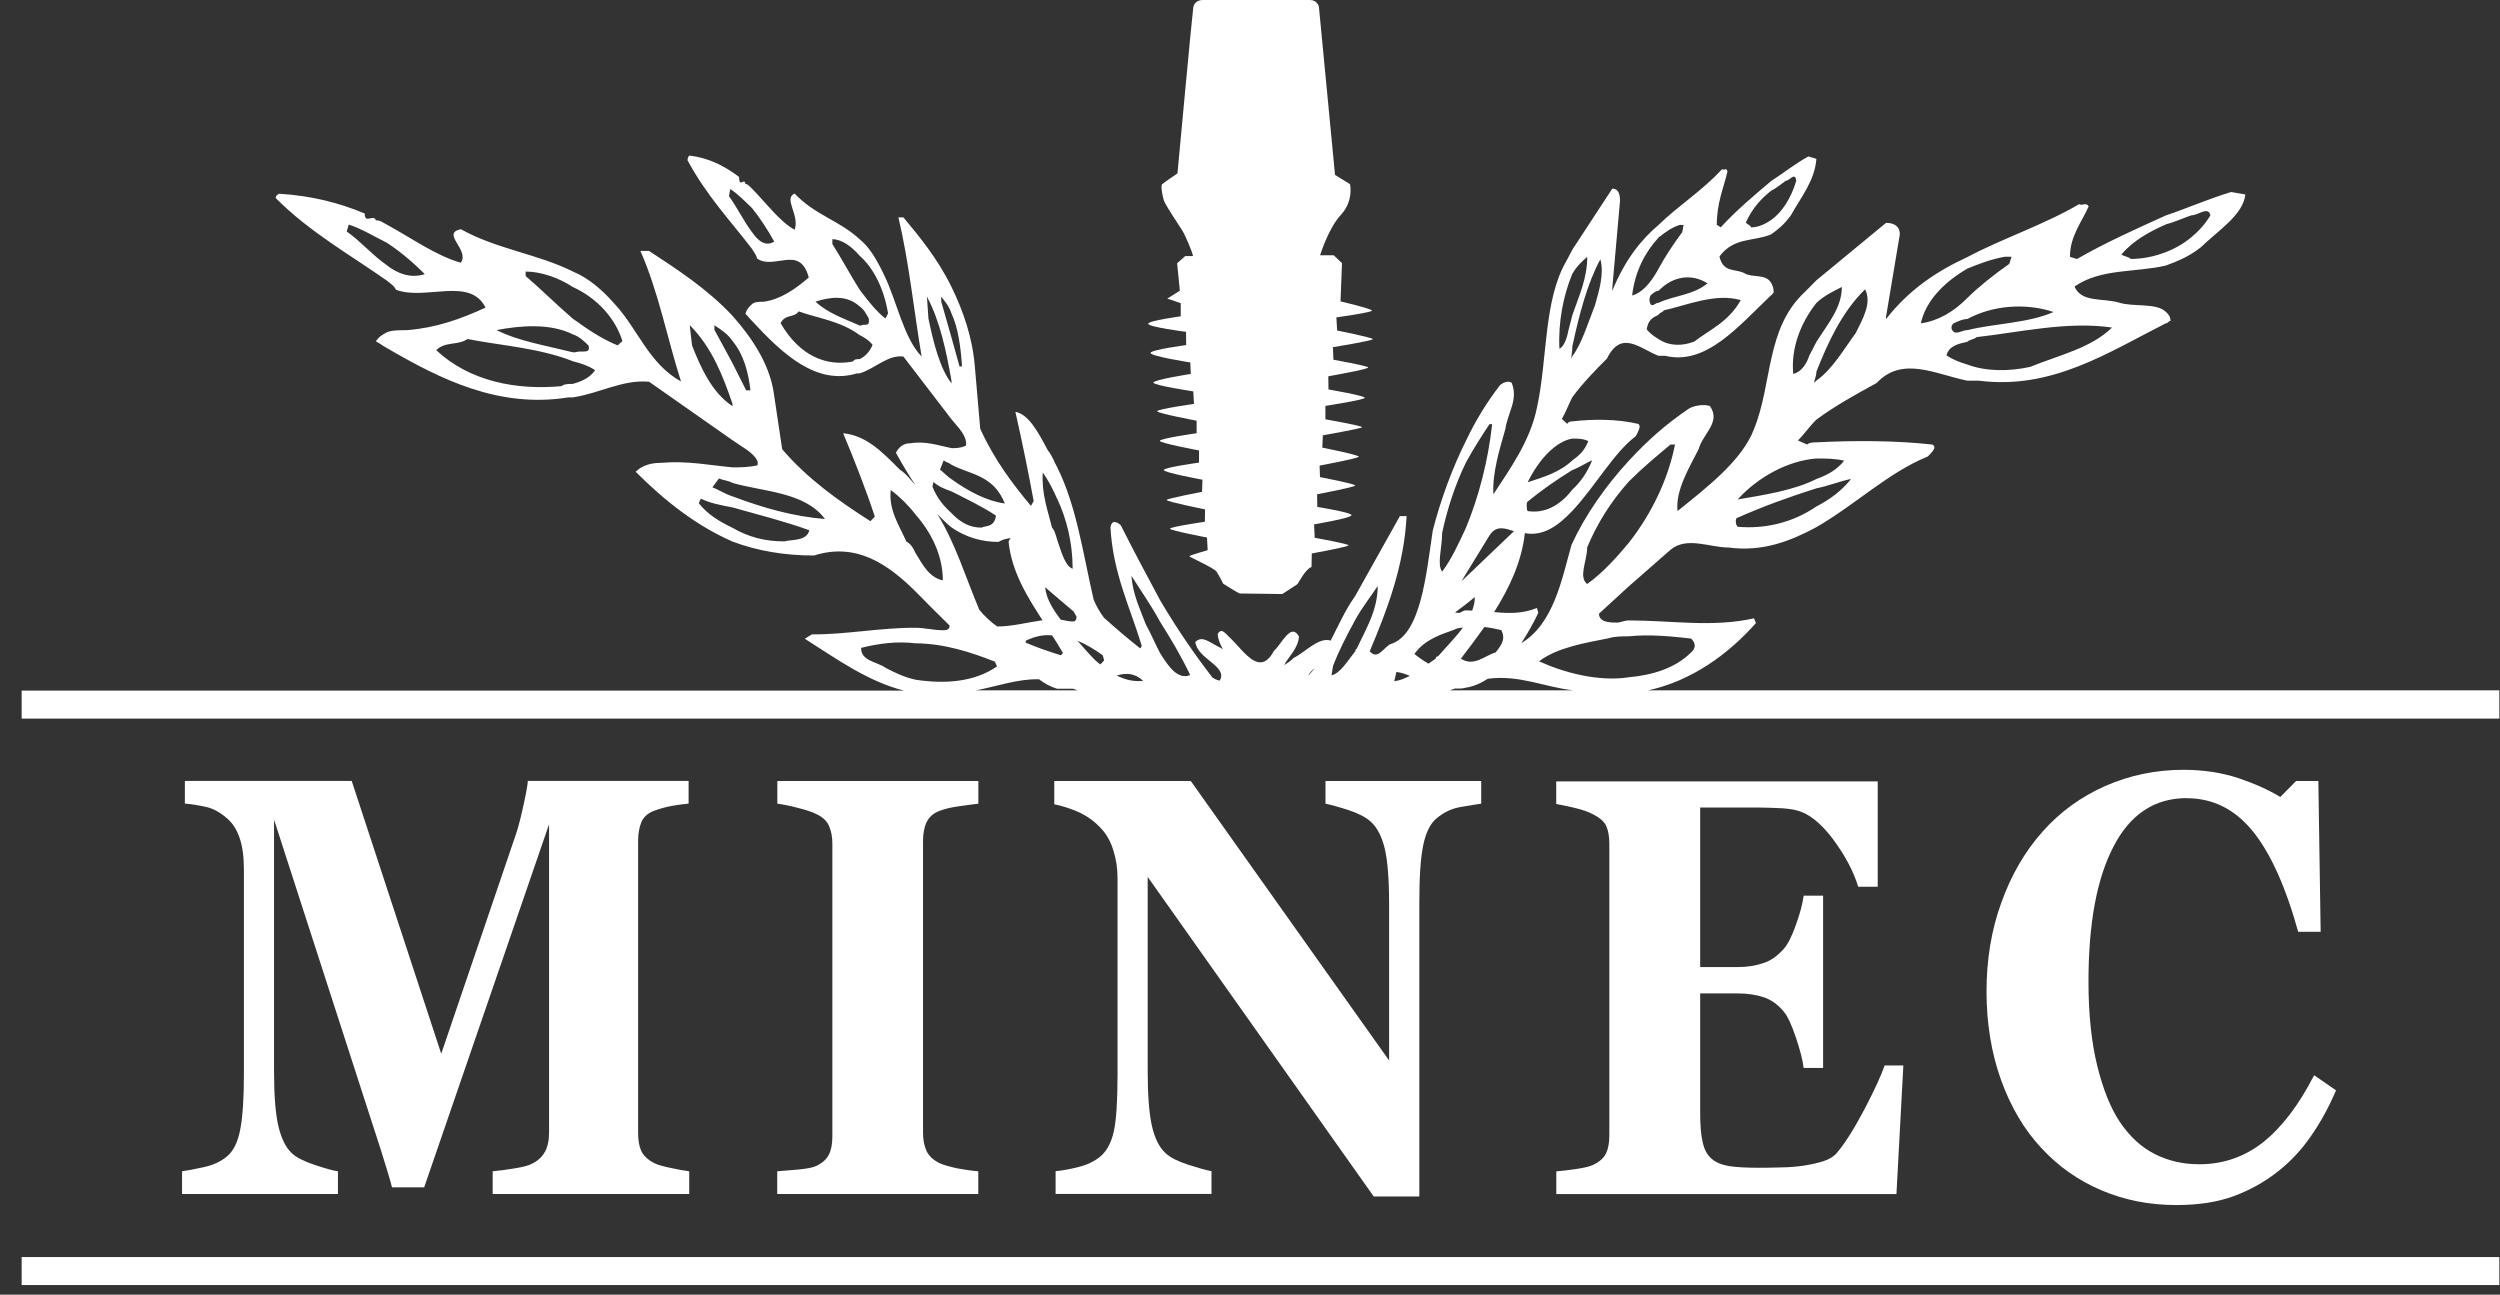 <?xml version="1.0" encoding="UTF-8"?> <svg xmlns="http://www.w3.org/2000/svg" width="112" height="58" viewBox="0 0 112 58" fill="none"><rect x="0" y="0" width="112" height="58" fill="#333333" stroke="none"/><path d="M24.404 51.613C24.281 51.841 24.079 52.021 23.798 52.151C23.663 52.222 23.406 52.289 23.026 52.348C22.65 52.41 22.333 52.45 22.072 52.473V53.491H30.877V52.473C30.683 52.45 30.413 52.403 30.069 52.328C29.721 52.261 29.471 52.186 29.317 52.112C29.024 51.959 28.822 51.77 28.727 51.558C28.632 51.346 28.588 51.082 28.588 50.764V37.654C28.588 37.36 28.632 37.093 28.727 36.849C28.822 36.605 29.024 36.424 29.317 36.318C29.562 36.228 29.816 36.157 30.085 36.106C30.354 36.059 30.611 36.024 30.849 36V34.986H23.647C23.64 35.139 23.584 35.469 23.473 35.976C23.366 36.483 23.259 36.916 23.145 37.281L19.767 47.208L15.757 34.986H8.282V36C8.611 36.028 8.936 36.083 9.26 36.157C9.577 36.232 9.886 36.409 10.191 36.68C10.44 36.896 10.618 37.191 10.741 37.56C10.864 37.926 10.927 38.389 10.927 38.951V48.119C10.927 49.188 10.876 50.013 10.765 50.587C10.658 51.173 10.452 51.581 10.147 51.825C9.87 52.049 9.522 52.21 9.09 52.297C8.662 52.391 8.35 52.446 8.156 52.473V53.491H15.139V52.473C14.941 52.45 14.597 52.352 14.106 52.19C13.611 52.025 13.275 51.852 13.077 51.668C12.8 51.408 12.598 50.996 12.467 50.434C12.34 49.876 12.277 49.054 12.277 47.974V36.719L16.39 49.44C16.561 49.954 16.779 50.63 17.052 51.483C17.321 52.336 17.491 52.906 17.562 53.193H19.003L24.598 36.927V50.76C24.598 51.102 24.53 51.393 24.408 51.617" fill="white"></path><path d="M41.507 36.849C41.61 36.613 41.808 36.432 42.105 36.322C42.342 36.232 42.631 36.165 42.975 36.118C43.32 36.067 43.605 36.035 43.831 36.004V34.99H34.824V36.004C35.081 36.039 35.39 36.098 35.746 36.193C36.106 36.283 36.38 36.373 36.558 36.464C36.855 36.601 37.049 36.782 37.144 37.01C37.239 37.234 37.29 37.493 37.29 37.792V50.913C37.29 51.243 37.239 51.518 37.136 51.723C37.033 51.935 36.839 52.108 36.554 52.241C36.407 52.308 36.126 52.363 35.726 52.399C35.323 52.434 35.022 52.458 34.82 52.473V53.491H43.827V52.473C43.581 52.458 43.264 52.41 42.892 52.344C42.52 52.261 42.259 52.19 42.1 52.112C41.812 51.974 41.614 51.789 41.511 51.569C41.408 51.349 41.352 51.078 41.352 50.764V37.654C41.352 37.352 41.404 37.081 41.499 36.845" fill="white"></path><path d="M61.544 53.601H63.586V40.374C63.586 39.27 63.642 38.432 63.761 37.863C63.879 37.297 64.077 36.892 64.362 36.66C64.683 36.389 65.039 36.22 65.439 36.153C65.835 36.083 66.14 36.035 66.358 36.004V34.99H59.382V36.004C59.651 36.063 59.999 36.157 60.435 36.299C60.87 36.448 61.195 36.613 61.417 36.817C61.702 37.081 61.908 37.478 62.038 38.024C62.165 38.566 62.232 39.391 62.232 40.503V47.51L53.348 34.99H47.232V36.031C47.671 36.126 48.071 36.259 48.411 36.424C48.76 36.597 49.065 36.825 49.334 37.12C49.591 37.395 49.773 37.733 49.884 38.118C50.007 38.503 50.066 38.916 50.066 39.352V48.119C50.066 49.322 50.011 50.174 49.9 50.681C49.789 51.184 49.587 51.569 49.286 51.821C49.025 52.029 48.704 52.186 48.316 52.281C47.932 52.379 47.592 52.442 47.291 52.469V53.487H54.275V52.469C54.013 52.418 53.653 52.316 53.202 52.171C52.751 52.021 52.418 51.852 52.216 51.66C51.931 51.401 51.729 50.988 51.602 50.426C51.48 49.868 51.416 49.05 51.416 47.966V39.285L61.536 53.593L61.544 53.601Z" fill="white"></path><path d="M71.952 51.664C71.857 51.876 71.659 52.049 71.366 52.19C71.223 52.261 70.962 52.32 70.59 52.375C70.222 52.426 69.933 52.462 69.723 52.477V53.495H84.961L85.27 47.734H84.431C84.284 48.162 83.984 48.823 83.528 49.695C83.065 50.571 82.657 51.22 82.293 51.648C82.154 51.813 81.948 51.939 81.667 52.029C81.39 52.112 81.093 52.179 80.773 52.226C80.488 52.265 80.159 52.297 79.791 52.3C79.415 52.312 79.094 52.316 78.825 52.316C78.251 52.316 77.799 52.293 77.467 52.242C77.134 52.187 76.873 52.076 76.683 51.915C76.481 51.742 76.347 51.491 76.279 51.165C76.2 50.839 76.168 50.398 76.168 49.84V44.504H77.835C78.29 44.504 78.686 44.567 79.027 44.681C79.367 44.799 79.664 45.015 79.921 45.329C80.092 45.537 80.266 45.919 80.452 46.469C80.638 47.023 80.761 47.483 80.804 47.844H81.675V40.126H80.804C80.753 40.504 80.634 40.944 80.452 41.447C80.274 41.95 80.096 42.299 79.921 42.5C79.636 42.822 79.328 43.046 78.983 43.152C78.635 43.27 78.251 43.325 77.835 43.325H76.168V36.177H78.524C78.793 36.177 79.13 36.177 79.537 36.197C79.949 36.208 80.27 36.244 80.496 36.306C81.034 36.44 81.564 36.864 82.111 37.584C82.649 38.311 83.033 39.018 83.247 39.725H84.122V35.006H69.719V36.02C69.901 36.051 70.174 36.106 70.531 36.189C70.891 36.275 71.168 36.373 71.362 36.479C71.691 36.645 71.892 36.829 71.972 37.033C72.055 37.238 72.098 37.493 72.098 37.808V50.866C72.098 51.196 72.047 51.471 71.948 51.684" fill="white"></path><path d="M97.967 35.76C99.119 35.76 100.101 36.24 100.897 37.206C101.696 38.173 102.385 39.682 102.959 41.745H103.965L103.862 34.99H102.864L102.156 35.705C101.645 35.391 101.019 35.112 100.283 34.86C99.535 34.617 98.715 34.487 97.82 34.487C96.573 34.487 95.401 34.735 94.313 35.214C93.22 35.697 92.286 36.377 91.506 37.258C90.71 38.15 90.1 39.211 89.661 40.433C89.217 41.651 88.996 42.983 88.996 44.417C88.996 45.852 89.217 47.188 89.649 48.39C90.084 49.593 90.682 50.603 91.438 51.416C92.21 52.253 93.109 52.89 94.154 53.33C95.192 53.77 96.3 53.986 97.496 53.986C98.486 53.986 99.345 53.857 100.077 53.585C100.809 53.314 101.475 52.941 102.076 52.462C102.627 52.025 103.11 51.507 103.529 50.901C103.949 50.296 104.329 49.612 104.654 48.846L103.672 48.17C102.987 49.51 102.223 50.508 101.387 51.173C100.552 51.829 99.598 52.159 98.529 52.159C97.8 52.159 97.132 52.006 96.53 51.699C95.92 51.389 95.401 50.909 94.954 50.241C94.538 49.609 94.21 48.776 93.952 47.73C93.699 46.693 93.564 45.443 93.564 43.973C93.564 41.372 93.936 39.352 94.693 37.91C95.437 36.475 96.534 35.756 97.963 35.756" fill="white"></path><path d="M51.44 14.505C51.44 14.65 53.134 14.866 53.134 14.866L53.142 15.459C53.142 15.459 51.567 15.668 51.543 15.809C51.515 15.955 53.325 16.238 53.325 16.238L53.348 16.752C53.348 16.752 51.689 17.008 51.673 17.141C51.666 17.263 53.459 17.534 53.459 17.534L53.491 18.096C53.491 18.096 51.852 18.324 51.844 18.422C51.824 18.513 53.609 18.847 53.609 18.847V19.409C53.609 19.409 51.959 19.641 51.959 19.751C51.959 19.853 53.716 20.179 53.716 20.179V20.725C53.716 20.725 52.149 20.941 52.137 21.055C52.129 21.173 53.871 21.491 53.871 21.491L53.851 22.034C53.851 22.034 52.287 22.332 52.263 22.399C52.24 22.47 53.986 22.82 53.986 22.82L53.978 23.374C53.978 23.374 52.426 23.602 52.414 23.684C52.398 23.763 54.073 24.081 54.073 24.081L54.104 24.647C54.104 24.647 53.281 24.883 53.281 24.918C53.281 24.957 54.382 25.437 54.5 25.61C54.623 25.791 54.797 26.148 54.797 26.148C54.797 26.148 55.486 26.588 55.545 26.588C55.597 26.588 57.446 26.612 57.446 26.612C57.446 26.612 58.071 26.211 58.115 26.176C58.166 26.14 58.475 25.492 58.756 25.402L58.768 24.796C58.768 24.796 60.415 24.498 60.415 24.431C60.415 24.364 58.899 24.093 58.899 24.093L58.871 23.492C58.871 23.492 60.55 23.209 60.55 23.079C60.55 22.957 59.014 22.71 59.014 22.71L59.006 22.144C59.006 22.144 60.704 21.822 60.712 21.751C60.728 21.68 59.136 21.374 59.136 21.374L59.117 20.859C59.117 20.859 60.874 20.533 60.874 20.458C60.874 20.379 59.239 20.053 59.239 20.053L59.263 19.503C59.263 19.503 61.025 19.193 61.025 19.138C61.025 19.075 59.378 18.784 59.378 18.784V18.183C59.378 18.183 61.144 17.912 61.144 17.821C61.144 17.727 59.516 17.448 59.516 17.448L59.508 16.858C59.508 16.858 61.298 16.544 61.298 16.462C61.298 16.395 59.738 16.116 59.738 16.116L59.714 15.554C59.714 15.554 61.512 15.263 61.504 15.192C61.492 15.125 59.904 14.807 59.904 14.807L59.869 14.218C59.869 14.218 61.46 13.998 61.464 13.915C61.476 13.836 60.055 13.502 60.055 13.502L60.122 11.789L59.75 11.435H59.14C59.184 11.298 59.544 10.182 60.087 9.608C60.649 8.991 60.482 8.252 60.482 8.252L59.809 7.836L59.085 0.287C59.085 0.287 59.006 -1.19649e-05 58.689 -1.19649e-05H53.879C53.879 -1.19649e-05 53.526 -0.012 53.459 0.33C53.408 0.672 52.75 7.769 52.75 7.769C52.75 7.769 52.133 8.182 52.057 8.26C51.99 8.347 52.097 8.913 52.18 9.07C52.26 9.243 52.81 10.091 52.964 10.323C53.107 10.547 53.419 11.294 53.447 11.471H53.099L52.735 11.793L52.857 13.023L52.295 13.377L52.897 13.581V14.171C52.897 14.171 51.44 14.367 51.44 14.505Z" fill="white"></path><path d="M111.97 56.316H0.97V57.57H111.97V56.316Z" fill="white"></path><path d="M68.951 29.626C69.774 29.001 71.014 28.805 72.055 28.596C72.352 28.506 72.672 28.506 72.977 28.506C73.915 28.408 74.945 28.514 75.764 28.608C75.978 28.828 75.978 29.029 75.764 29.225C75.04 29.948 74.007 30.247 72.977 30.341C71.631 30.553 70.075 30.141 68.947 29.626M64.944 30.927C65.028 30.899 65.111 30.872 65.198 30.844C65.36 30.852 65.526 30.852 65.665 30.809C66.005 30.758 66.342 30.612 66.655 30.408C68.06 30.219 69.248 30.797 70.483 30.927H64.944ZM64.315 29.508C64.204 29.583 64.101 29.654 63.998 29.732C63.769 29.602 63.559 29.457 63.365 29.296C63.84 28.64 64.544 28.431 65.138 28.215C65.277 28.141 65.4 28.125 65.538 28.117C65.21 28.561 64.79 28.982 64.426 29.402C64.426 29.402 64.319 29.402 64.319 29.508M62.462 30.518L62.557 30.113C62.557 30.113 62.557 30.105 62.565 30.105C62.771 30.129 62.969 30.196 63.159 30.278C62.941 30.392 62.719 30.487 62.462 30.518ZM64.608 23.873C64.834 22.804 65.194 21.708 65.669 20.729C66.017 20.089 66.37 19.546 66.73 19H66.849C66.671 20.623 66.255 22.25 65.669 23.657C65.368 24.309 65.016 25.075 64.608 25.61C64.366 25.288 64.608 24.541 64.608 23.873ZM67.831 23.802H67.819L65.475 26.042L65.669 25.716L66.73 23.987C67.039 23.504 67.446 23.68 67.831 23.798M65.669 27.343C65.558 27.343 65.435 27.457 65.368 27.457C65.317 27.457 65.253 27.457 65.186 27.437C65.475 27.221 65.772 27.001 66.073 26.75C66.073 26.962 66.021 27.162 65.954 27.355C65.859 27.347 65.768 27.343 65.669 27.343ZM67.252 28.223C67.375 28.447 67.375 28.648 67.252 28.875C67.177 29.009 67.094 29.115 67.011 29.225C66.516 29.371 66.033 29.885 65.447 29.508C65.803 29.044 66.16 28.573 66.5 28.09C66.766 28.121 67.027 28.172 67.252 28.227M71.105 24.525C71.528 23.5 72.154 22.482 72.977 21.566C73.599 20.945 74.216 20.434 74.838 19.916H75.04C74.735 21.46 74.007 22.993 72.977 24.309C72.459 24.934 71.833 25.641 71.105 26.164C70.701 25.838 71.105 25.138 71.105 24.525ZM60.716 29.178C60.36 29.614 60.063 30.153 59.651 30.255L59.722 29.826C60.015 29.072 60.36 28.427 60.716 27.767C61.017 27.221 61.361 26.793 61.722 26.254C61.722 27.339 61.183 28.203 60.775 29.072C60.775 29.072 60.716 29.072 60.716 29.174M58.602 30.27C58.653 30.157 58.764 30.043 58.899 29.933C58.804 30.062 58.705 30.172 58.602 30.27ZM51.971 29.257C51.745 28.836 51.567 28.392 51.329 27.964C51.092 27.315 50.755 26.671 50.688 25.795C51.092 26.439 51.567 27.107 51.971 27.854C52.442 28.604 52.909 29.371 53.321 30.243C52.79 30.459 52.374 29.917 51.971 29.257ZM50.031 30.263C50.434 30.141 50.83 30.145 51.218 30.502C50.787 30.549 50.395 30.451 50.031 30.263ZM49.294 29.767C49.215 29.709 49.128 29.638 49.053 29.567C48.768 29.276 48.518 28.989 48.269 28.703C48.677 28.872 49.065 29.111 49.405 29.359L49.464 29.583C49.413 29.65 49.354 29.709 49.298 29.764M43.732 30.927C44.674 30.742 45.632 30.404 46.547 30.432C46.804 30.624 47.073 30.773 47.358 30.856H48.075C48.146 30.88 48.213 30.899 48.285 30.927H43.732ZM41.016 30.451C40.509 30.341 40.105 30.141 39.694 29.929C39.29 29.638 38.577 29.63 38.577 29.025C39.389 28.82 40.196 28.722 41.012 28.82C42.334 28.828 43.55 29.241 44.571 29.642L44.666 29.854C43.649 30.561 42.33 30.652 41.012 30.451M41.97 23.005C42.184 23.232 42.401 23.445 42.627 23.629C43.269 24.069 43.973 24.278 44.729 24.278C44.927 24.164 45.109 24.125 45.292 24.109C45.248 24.144 45.205 24.195 45.185 24.278C45.327 25.61 46 26.702 46.705 27.787C46.028 27.881 45.327 28.07 44.674 28.066C44.377 27.858 44.108 27.606 43.874 27.319C43.257 25.865 42.813 24.352 41.978 23.005M41.016 24.777C40.921 24.576 40.818 24.368 40.608 24.266C40.299 23.562 39.8 22.855 39.907 21.951C40.299 22.246 40.715 22.651 41.016 23.052C41.728 23.861 42.239 24.887 42.239 25.999C41.63 25.881 41.325 25.284 41.016 24.773M41.816 21.59C42.053 21.802 42.338 21.916 42.627 22.014C43.269 22.344 43.973 22.671 44.618 23.099C44.555 23.637 44.155 23.539 43.977 23.637C43.455 23.637 43.043 23.425 42.631 22.993C42.279 22.671 41.994 22.344 41.772 21.802L41.819 21.59H41.816ZM42.275 20.623C42.401 20.725 42.516 20.725 42.627 20.82C43.455 21.264 44.496 21.264 45.018 22.556C44.207 22.45 43.383 22.01 42.627 21.468C42.461 21.366 42.275 21.162 42.112 21.04L42.279 20.619L42.275 20.623ZM47.362 22.344C47.774 23.217 48.055 24.301 48.055 25.48C47.711 25.358 47.548 24.718 47.362 24.183C47.299 23.963 47.239 23.743 47.133 23.645C46.947 22.887 46.654 22.128 46.717 21.165C46.943 21.488 47.176 21.916 47.358 22.344M47.623 29.257L47.52 29.355C47.006 29.194 46.471 29.013 45.957 28.793C45.957 28.762 45.949 28.742 45.949 28.706C46.345 28.514 46.745 28.42 47.136 28.467C47.307 28.722 47.465 28.989 47.62 29.253M48.229 27.63C48.229 27.842 48.106 27.842 48.055 27.842C47.881 27.842 47.695 27.791 47.517 27.759C47.192 27.319 46.883 26.863 46.82 26.305C47.228 26.667 47.667 27.025 48.102 27.398C48.146 27.477 48.186 27.551 48.229 27.63ZM32.821 22.238C32.508 22.148 32.207 21.939 31.914 21.833L32.207 21.436C32.409 21.523 32.619 21.523 32.821 21.637C34.23 22.038 36.047 22.038 36.958 23.248C35.544 23.146 34.131 22.733 32.821 22.238ZM35.141 24.254C34.23 24.254 33.525 24.05 32.821 23.649C32.207 23.35 31.704 23.048 31.304 22.541L31.399 22.34C31.807 22.541 32.314 22.639 32.821 22.733C33.925 23.048 35.141 23.35 36.257 23.755C36.146 24.254 35.449 24.164 35.141 24.254ZM33.426 17.483L32.821 16.281L32.005 14.772V14.571C32.314 14.772 32.619 14.976 32.821 15.283C33.323 15.888 33.529 16.689 33.62 17.487H33.43L33.426 17.483ZM32.821 18.198C31.914 17.613 31.399 16.489 31.003 15.475L30.9 14.567C31.91 15.577 32.405 16.89 32.817 18.096V18.195L32.821 18.198ZM27.674 15.475C26.957 15.181 26.363 14.78 25.663 14.277C24.954 13.671 24.249 12.964 23.549 12.367V12.166C24.253 12.166 25.057 12.457 25.663 12.858C26.767 13.361 27.571 14.273 27.884 15.279L27.674 15.471V15.475ZM22.246 14.787C23.355 14.575 24.657 14.481 25.667 14.98C25.963 15.082 26.169 15.29 26.367 15.479C26.47 15.888 26.074 15.68 25.773 15.782H25.663C24.455 15.479 23.248 15.29 22.242 14.787M25.667 17.2C25.465 17.2 25.267 17.2 25.16 17.299C23.149 17.487 21.046 17.094 19.542 15.687C19.938 15.287 20.532 15.483 20.943 15.188C22.436 15.483 24.15 15.585 25.663 16.183C26.07 16.289 26.363 16.387 26.66 16.583C26.466 16.89 26.07 17.094 25.663 17.196M17.325 11.876C16.731 11.475 16.125 10.779 15.531 10.37L15.626 10.06C16.232 10.264 16.727 10.575 17.321 10.87C17.931 11.262 18.528 11.777 19.031 12.28C18.437 12.477 17.835 12.284 17.321 11.876M42.987 16.418L42.627 15.125L42.168 13.514V13.29C42.338 13.514 42.52 13.711 42.627 14.045C42.924 14.678 43.043 15.546 43.098 16.418H42.987ZM42.627 17.173C42.112 16.52 41.816 15.345 41.594 14.269L41.526 13.29C42.112 14.367 42.401 15.766 42.627 17.063V17.173ZM39.666 14.269C39.262 13.954 38.917 13.514 38.51 12.976C38.102 12.328 37.702 11.585 37.29 10.932V10.716C37.702 10.716 38.153 11.039 38.51 11.455C39.147 12.013 39.614 12.972 39.785 14.041L39.666 14.265V14.269ZM36.53 13.514C37.175 13.306 37.928 13.196 38.51 13.726C38.684 13.84 38.799 14.045 38.922 14.269C38.973 14.689 38.739 14.481 38.573 14.583H38.514C37.817 14.269 37.12 14.053 36.534 13.514M38.51 16.088C38.391 16.088 38.276 16.088 38.213 16.194C37.057 16.422 35.845 15.986 34.97 14.477C35.196 14.049 35.548 14.265 35.782 13.95C36.649 14.265 37.639 14.371 38.51 15.011C38.735 15.125 38.922 15.239 39.092 15.444C38.969 15.766 38.735 15.986 38.51 16.088ZM33.696 10.406C33.355 9.974 32.995 9.239 32.658 8.791L32.714 8.469C33.062 8.693 33.355 8.999 33.696 9.329C34.044 9.757 34.396 10.3 34.685 10.822C34.329 11.05 33.984 10.834 33.696 10.406ZM68.436 22.474C69.093 21.936 69.739 21.492 70.439 21.059C70.74 20.953 71.045 20.737 71.33 20.623C71.105 21.173 70.804 21.605 70.439 21.936C69.862 22.694 69.145 23.012 68.436 22.895C68.381 22.804 68.381 22.474 68.436 22.474ZM70.443 19.648C70.693 19.648 70.922 19.648 71.156 19.762C70.982 20.199 70.744 20.411 70.443 20.623C69.865 21.173 69.097 21.389 68.44 21.605C68.975 20.513 69.743 19.762 70.443 19.648ZM70.443 12.265C70.629 11.938 70.863 11.718 71.109 11.506C71.109 12.477 70.744 13.239 70.443 14.112C70.392 14.324 70.333 14.54 70.273 14.772C70.214 15.086 70.091 15.514 69.862 15.624C69.802 14.438 70.036 13.239 70.439 12.269M71.457 13.671C71.156 14.43 70.863 15.405 70.443 15.955L70.392 16.069C70.392 15.955 70.443 15.739 70.443 15.511C70.744 14.108 71.109 12.701 71.695 11.616C71.877 12.265 71.635 13.027 71.457 13.671ZM74.303 10.638C74.597 10.41 74.889 10.19 75.254 10.076H75.424L75.368 10.394C74.953 10.956 74.597 11.494 74.303 12.037C73.947 12.705 73.531 13.133 73.12 13.239C73.243 12.155 73.71 11.286 74.303 10.642M76.497 12.693C75.844 13.231 75.012 13.231 74.303 13.565C74.181 13.565 74.129 13.671 74.003 13.671C73.947 13.671 73.828 13.455 73.947 13.231C74.066 13.129 74.181 13.027 74.303 13.027C74.957 12.359 75.784 12.249 76.497 12.693ZM77.989 13.44C77.443 14.418 76.616 14.756 75.903 15.302C75.368 15.511 74.779 15.511 74.303 15.192C74.129 15.078 73.947 14.972 73.773 14.76C73.832 14.32 74.066 14.214 74.303 14.104C74.359 13.998 74.478 13.998 74.545 13.903C75.606 13.664 76.853 13.121 77.985 13.444M79.351 8.543C79.581 8.433 79.822 8.221 80.001 8.099C80.179 8.099 80.416 7.679 80.472 8.099C80.246 8.873 79.822 9.526 79.351 9.852C79.05 10.064 78.749 10.182 78.453 10.186C78.397 10.064 78.275 10.064 78.215 9.966C78.508 9.313 78.928 8.873 79.351 8.543ZM77.847 23.193C78.975 22.69 80.119 22.277 81.374 21.877C81.901 21.774 82.412 21.562 82.93 21.456C82.511 21.979 81.992 22.372 81.374 22.69C80.337 23.401 79.09 23.712 77.847 23.598C77.736 23.496 77.736 23.189 77.847 23.189M81.374 20.541C81.794 20.541 82.21 20.541 82.618 20.639C82.301 21.04 81.901 21.268 81.374 21.46C80.337 21.983 78.979 22.179 77.847 22.376C78.765 21.358 80.119 20.635 81.374 20.541ZM81.374 13.573C81.679 13.275 82.099 13.062 82.515 12.858C82.515 13.781 81.901 14.485 81.374 15.318C81.272 15.522 81.161 15.731 81.054 15.935C80.959 16.238 80.737 16.654 80.337 16.752C80.23 15.621 80.65 14.489 81.374 13.573ZM83.14 14.917C82.618 15.621 82.099 16.54 81.374 17.051L81.272 17.153C81.272 17.051 81.374 16.855 81.374 16.654C81.901 15.318 82.515 13.986 83.556 12.96C83.869 13.573 83.449 14.292 83.14 14.913M88.136 12.033C88.659 11.821 89.186 11.616 89.815 11.502H90.116L90.017 11.821C89.293 12.328 88.663 12.834 88.14 13.345C87.519 13.982 86.794 14.387 86.054 14.485C86.272 13.475 87.103 12.634 88.14 12.033M92.001 13.978C90.856 14.481 89.391 14.481 88.136 14.791C87.935 14.791 87.832 14.902 87.618 14.902C87.515 14.902 87.305 14.701 87.515 14.489C87.721 14.391 87.935 14.292 88.136 14.292C89.288 13.671 90.749 13.565 92.001 13.978ZM94.614 14.678C93.675 15.601 92.202 15.923 90.959 16.434C90.013 16.646 88.972 16.646 88.136 16.332C87.832 16.238 87.515 16.131 87.202 15.919C87.305 15.507 87.721 15.4 88.136 15.314C88.235 15.204 88.457 15.204 88.556 15.102C90.433 14.894 92.626 14.379 94.614 14.674M97.025 10.052C97.448 9.946 97.868 9.742 98.184 9.644C98.497 9.644 98.921 9.223 99.028 9.644C98.608 10.355 97.868 10.98 97.028 11.294C96.518 11.494 95.979 11.601 95.461 11.601C95.362 11.494 95.144 11.494 95.041 11.396C95.568 10.779 96.3 10.374 97.028 10.056M111.97 30.927H73.836C75.752 30.514 77.407 29.335 78.666 27.913L78.579 27.701C76.715 28.117 74.949 27.799 72.981 27.795C72.775 27.795 72.57 27.893 72.463 27.893C72.158 27.893 71.635 27.893 71.635 27.492L72.981 26.258L74.842 24.628C75.57 24.022 76.6 24.529 77.439 24.529C78.979 24.734 80.234 24.231 81.374 23.617C83.14 22.596 84.597 21.169 86.367 20.45C86.569 20.238 86.79 20.034 86.569 19.916C84.91 19.731 83.037 19.731 81.374 19.817C81.272 19.817 81.054 19.817 80.959 19.916L80.547 19.731C80.86 19.421 81.054 19.11 81.374 18.8C82.21 18.179 83.14 17.672 84.075 17.157C85.223 15.939 86.683 16.756 88.136 17.055H88.659C91.898 17.468 94.408 15.817 97.025 14.485C97.135 14.485 97.135 14.379 97.238 14.379C97.238 14.175 97.139 14.068 97.025 13.966C96.605 13.557 95.564 13.762 94.934 13.557C94.198 13.341 93.252 13.569 92.939 12.838C94.095 12.025 95.663 12.213 97.021 11.899C97.547 11.707 98.07 11.498 98.604 11.074C99.325 10.359 100.493 9.644 100.592 8.712L99.954 8.602C98.917 8.917 97.967 9.337 97.021 9.655C95.659 10.272 94.305 10.881 93.046 11.604L92.733 11.506C92.733 10.587 93.252 9.966 93.572 9.247C93.457 9.038 93.252 9.247 93.153 9.141C91.589 10.064 89.7 10.685 88.136 11.518C86.79 12.139 85.535 12.96 84.494 14.296V14.194L85.112 10.5C85.112 10.095 84.803 9.985 84.494 9.985L81.378 12.555L80.864 13.074C79.098 14.705 79.415 17.161 78.583 19.212C78.057 20.635 76.406 21.881 75.155 22.895C75.048 21.983 75.681 20.945 76.093 20.136C76.287 19.421 77.122 18.91 76.6 18.187C76.287 18.092 75.871 18.187 75.677 18.297C74.632 19.004 73.817 19.727 72.981 20.631C71.936 21.763 71.014 23.079 70.404 24.407C69.972 25.936 69.608 27.944 68.155 28.813C68.424 28.396 68.686 27.944 68.915 27.457L68.856 27.237C68.203 27.504 67.577 27.48 66.936 27.422C67.632 26.321 68.171 25.158 68.314 23.885C69.153 24.042 69.83 23.531 70.439 22.887C71.453 21.814 72.288 20.289 73.286 19.538C73.401 19.318 73.528 19.098 73.401 18.992C72.455 18.768 71.39 18.768 70.439 18.878C70.388 18.878 70.269 18.878 70.214 18.992L69.972 18.768C70.154 18.454 70.269 18.124 70.439 17.798C70.918 17.149 71.453 16.603 71.991 16.065C72.637 14.752 73.464 15.617 74.3 15.939H74.593C76.433 16.383 77.859 14.638 79.351 13.22C79.407 13.22 79.407 13.113 79.462 13.113C79.462 12.893 79.407 12.795 79.351 12.681C79.106 12.245 78.508 12.457 78.16 12.245C77.74 12.017 77.21 12.245 77.031 11.491C77.681 10.61 78.575 10.83 79.351 10.496C79.644 10.288 79.937 10.06 80.246 9.624C80.662 8.861 81.307 8.095 81.374 7.117L81.018 7.007C80.42 7.333 79.882 7.769 79.355 8.103C78.579 8.759 77.803 9.408 77.091 10.182L76.912 10.072C76.912 9.101 77.213 8.433 77.392 7.683C77.328 7.459 77.213 7.683 77.154 7.573C76.259 8.547 75.198 9.207 74.308 10.072C73.535 10.728 72.823 11.597 72.229 13.027V12.917L72.577 8.995C72.577 8.559 72.411 8.445 72.229 8.453L70.447 11.176L70.162 11.714C69.153 13.463 69.331 16.069 68.86 18.242C68.559 19.759 67.613 21.055 66.904 22.144C66.849 21.165 67.197 20.085 67.442 19.212C67.557 18.454 68.025 17.912 67.724 17.149C67.557 17.035 67.316 17.149 67.197 17.259C66.619 18.014 66.14 18.772 65.669 19.759C65.079 20.941 64.548 22.356 64.188 23.767C63.895 25.716 63.658 28.431 62.308 28.852C62.011 28.962 61.722 29.61 61.365 29.174C62.137 27.335 62.898 25.382 63.016 23.122H62.715L60.72 26.687L60.657 26.785C60.285 27.308 59.956 28.027 59.615 28.699C59.081 28.526 58.475 29.221 57.953 29.477C57.814 29.614 57.675 29.716 57.533 29.791C57.731 29.414 58.163 29.041 58.194 28.518C57.842 27.866 57.434 28.832 57.07 29.162C56.432 30.353 55.724 29.162 55.138 28.604C54.904 28.404 54.738 28.086 54.552 28.404C54.572 28.671 54.675 28.887 54.785 29.08C54.714 29.041 54.639 29.001 54.572 28.966C54.16 28.762 53.851 28.459 53.55 28.762C53.645 29.532 55.031 29.85 54.643 30.491C54.54 30.471 54.425 30.432 54.314 30.349C53.558 29.371 52.735 28.188 51.971 26.887C51.385 25.795 50.806 24.714 50.213 23.535C50.106 23.429 49.805 23.213 49.749 23.641C49.864 25.692 50.628 27.201 51.151 28.934L51.092 29.048C51.068 29.033 51.044 29.013 51.016 28.997C50.49 28.577 49.971 28.137 49.461 27.677C49.29 27.449 49.132 27.186 48.997 26.871C48.522 24.816 48.229 22.663 47.362 20.933C47.239 20.721 47.133 20.395 46.947 20.183C46.491 19.318 46.075 18.56 45.489 18.45C45.782 19.739 46.072 21.157 46.309 22.447L46.186 22.663C45.371 21.688 44.555 20.615 43.914 19.208L43.672 16.41C43.565 15.118 43.154 13.931 42.627 12.854C41.99 11.557 41.174 10.583 40.473 9.738H40.248C40.711 11.667 40.949 13.947 41.289 15.974C40.473 15.121 40.188 13.51 39.61 12.324C39.258 11.577 38.913 11.035 38.506 10.712C37.575 9.86 36.526 9.644 35.6 8.673C35.081 8.885 35.837 9.644 35.6 10.292C34.966 9.958 34.325 9.101 33.692 8.453C33.581 8.355 33.509 8.241 33.395 8.241C33.351 7.926 33.11 8.453 33.11 7.926C32.413 7.4 31.72 7.073 30.9 6.971C30.849 6.971 30.801 7.085 30.801 7.18C31.669 8.787 32.71 9.871 33.692 11.152C33.743 11.259 33.862 11.373 33.921 11.585C34.681 12.115 35.841 10.936 36.233 12.434C35.6 12.972 34.966 13.412 34.21 13.518C34.04 13.518 33.798 13.518 33.692 13.624C33.581 13.726 33.458 13.836 33.395 14.06C33.509 14.159 33.581 14.273 33.692 14.379C35.081 15.884 36.586 17.271 38.387 16.729H38.506C39.203 16.517 39.781 15.88 40.473 15.974L42.627 18.784L42.987 19.212C43.158 19.424 43.332 19.743 43.273 19.963C43.043 20.077 42.809 20.077 42.631 20.077C42.057 19.963 41.467 19.743 40.766 19.861C40.537 19.861 40.303 19.963 40.137 20.281C40.422 20.808 40.711 21.283 41.016 21.739C40.818 21.523 40.612 21.236 40.303 21.032C39.503 20.222 38.799 19.511 37.773 19.409C38.28 20.619 38.799 21.947 39.191 23.142L38.997 23.35C37.575 22.447 36.154 21.433 35.042 20.124L34.646 17.483C34.428 16.281 33.727 15.177 32.825 14.159C31.708 12.952 30.295 12.041 29.079 11.243H28.691C29.499 13.07 29.899 15.181 30.509 17.09C29.079 16.297 28.592 14.78 27.579 13.664C26.965 12.964 26.371 12.461 25.671 12.166C24.059 11.365 22.25 11.164 20.646 10.268C19.74 10.461 21.05 11.18 20.646 11.77C19.55 11.467 18.445 10.669 17.333 10.064C17.139 9.966 17.04 9.867 16.842 9.871C16.739 9.565 16.339 10.064 16.339 9.565C15.147 9.066 13.944 8.775 12.546 8.681C12.443 8.681 12.352 8.775 12.352 8.873C13.853 10.382 15.642 11.388 17.337 12.575C17.444 12.677 17.645 12.775 17.737 12.98C19.047 13.483 21.054 12.375 21.751 13.781C20.65 14.288 19.55 14.685 18.239 14.791C17.942 14.791 17.543 14.791 17.333 14.886C17.139 14.988 16.949 15.102 16.842 15.294C17.04 15.397 17.143 15.491 17.333 15.593C19.744 16.996 22.353 18.305 25.469 17.802H25.671C26.878 17.617 27.892 16.996 29.079 17.102L32.825 19.727L33.43 20.132C33.727 20.336 34.032 20.631 33.929 20.847C33.533 20.938 33.117 20.938 32.825 20.938C31.811 20.847 30.809 20.631 29.586 20.737C29.186 20.737 28.778 20.839 28.477 21.134C29.792 22.45 31.201 23.555 32.825 24.266C33.929 24.679 35.145 24.887 36.467 24.887C38.379 24.278 39.804 25.299 41.024 26.506C41.531 27.021 42.037 27.532 42.544 28.027C42.544 28.235 42.346 28.235 42.247 28.235C41.835 28.235 41.424 28.125 41.024 28.125C39.503 28.109 37.872 28.435 36.372 28.42L36.055 28.616C37.516 29.544 38.898 30.538 40.501 30.939H0.97V32.192H111.97V30.939V30.927Z" fill="white"></path></svg> 